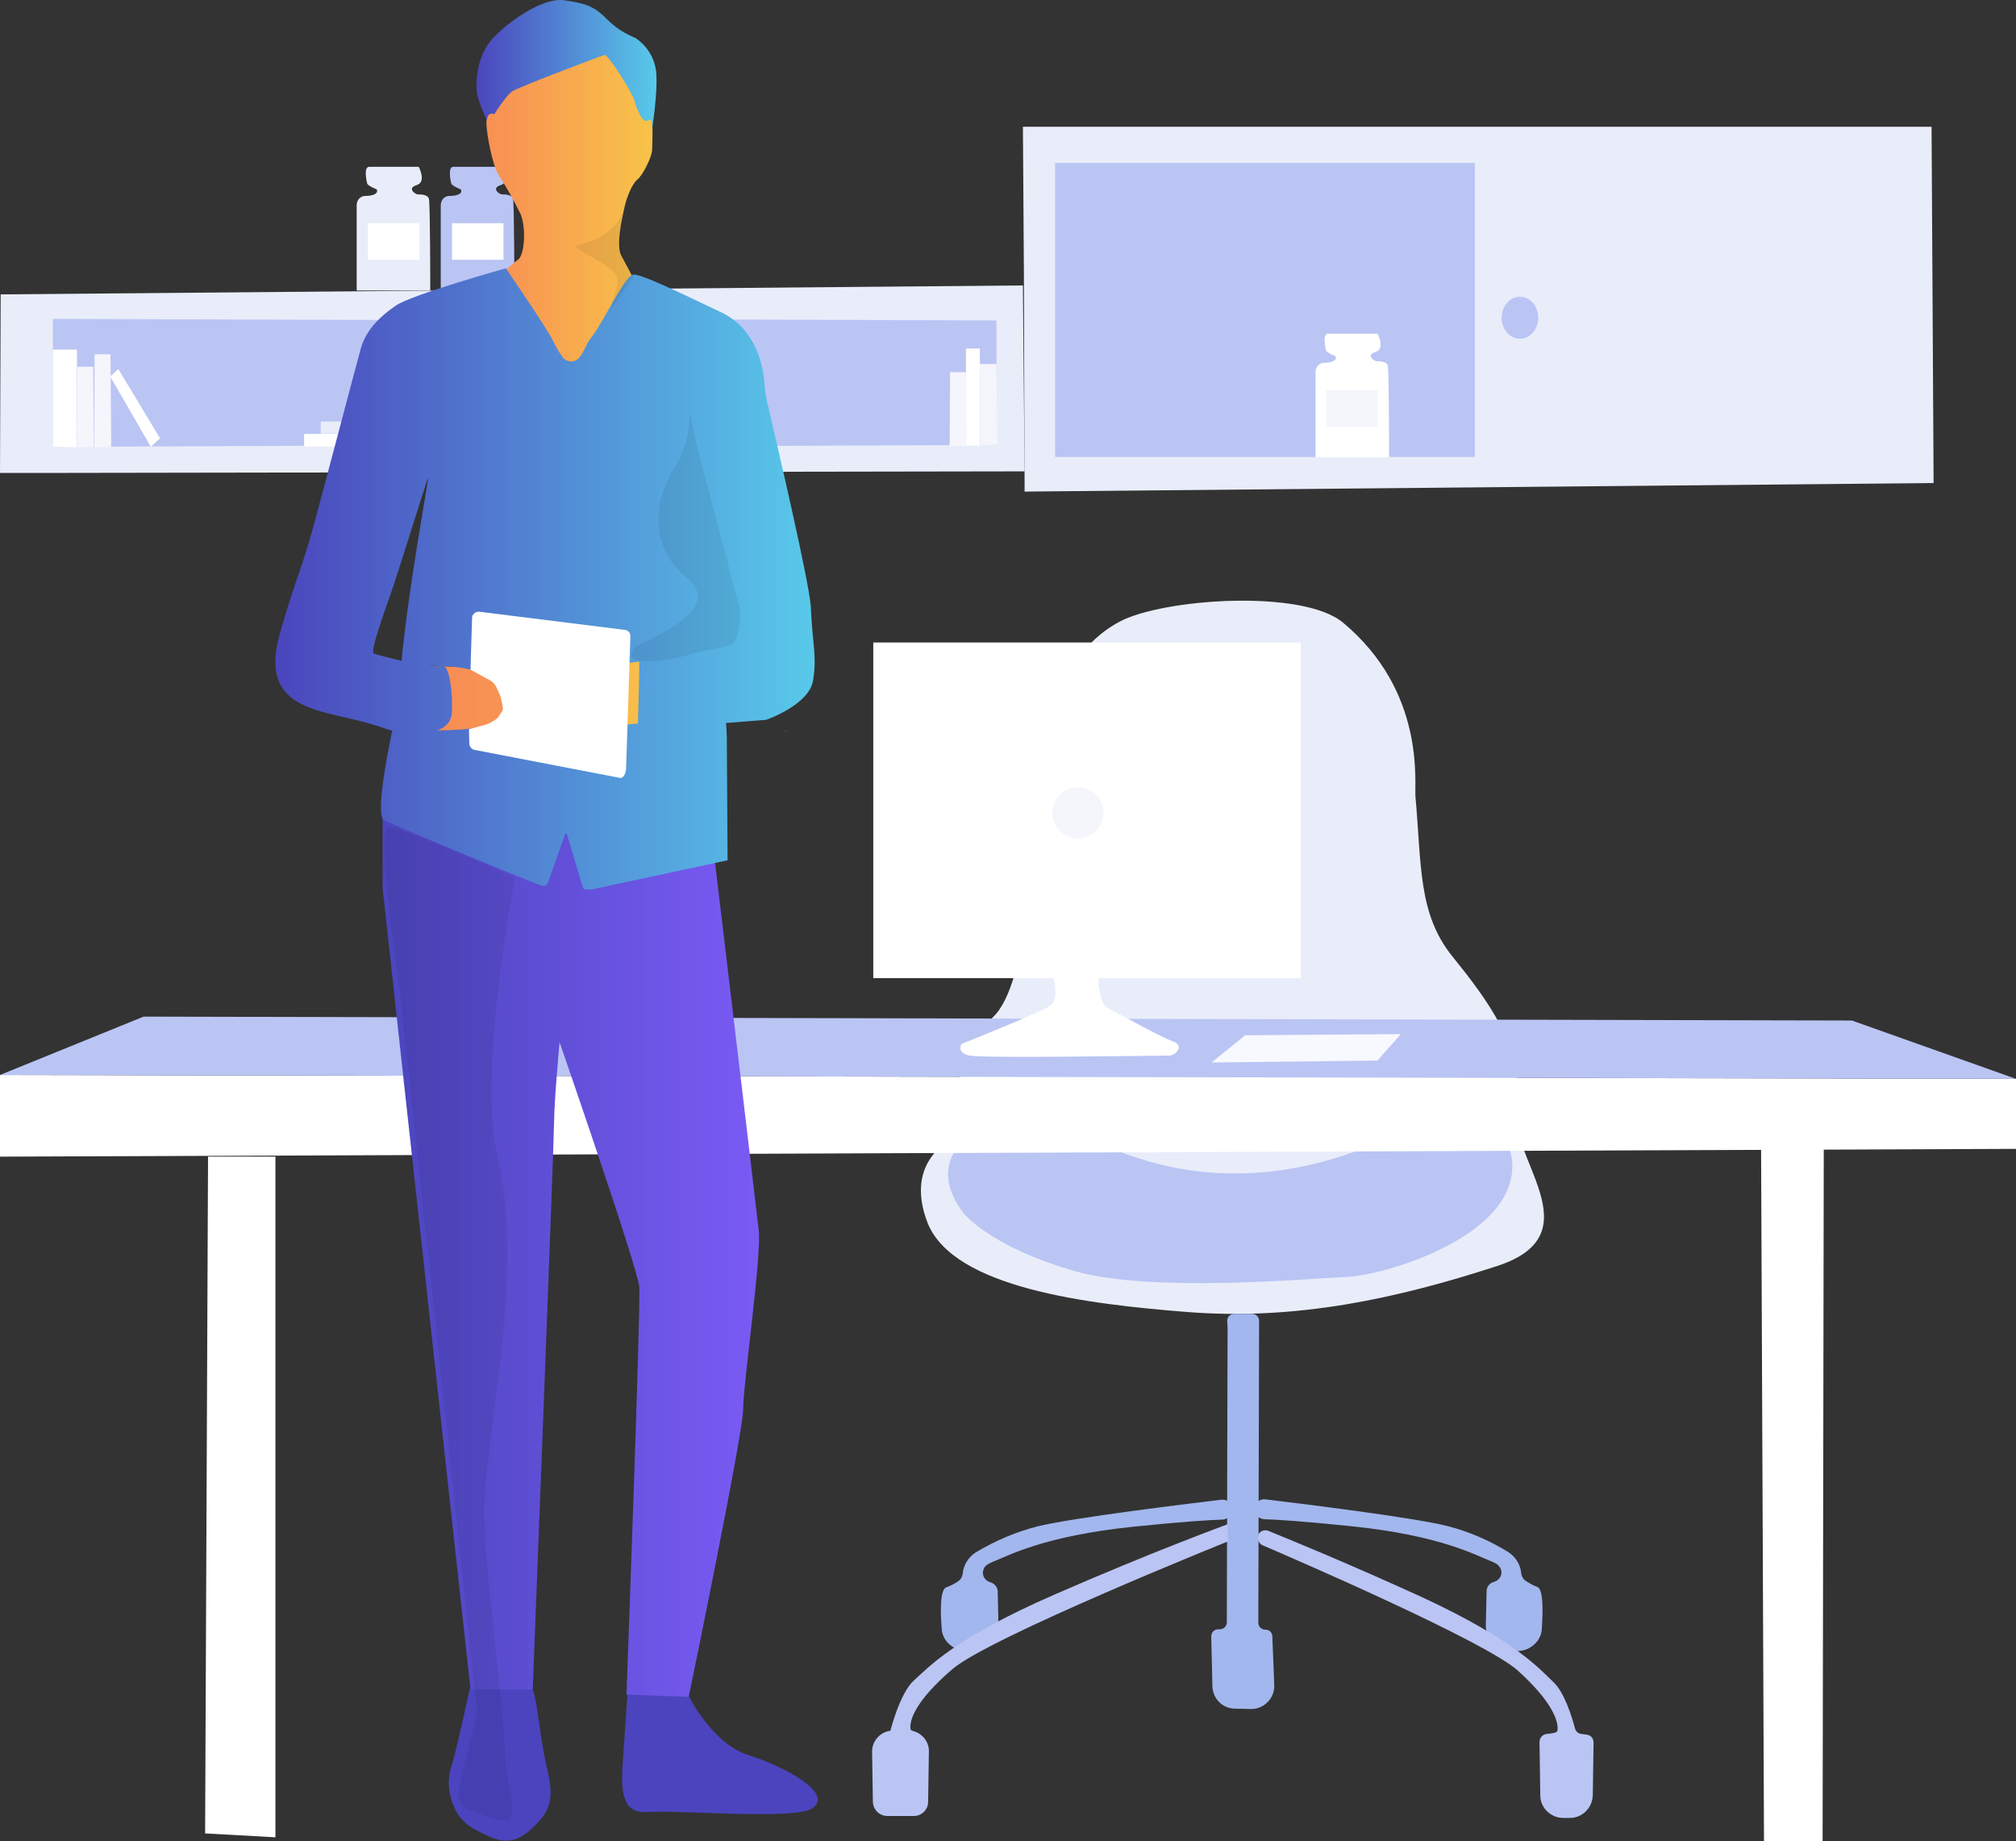 <svg width="2712" height="2477" viewBox="0 0 2712 2477" fill="none" xmlns="http://www.w3.org/2000/svg">
<rect x="0" y="0" width="2712" height="2477" fill="#333333" stroke="none"/>
<path d="M1253.23 1556.07C1271.02 1533.05 1282.53 1506.36 1286.72 1477.58C1291.43 1442.53 1303.99 1398.57 1335.9 1368.23C1384.56 1322.18 1391.36 1127.54 1392.41 1055.33C1392.93 1028.12 1397.12 1000.91 1404.96 975.276C1419.61 929.754 1448.91 866.443 1506.47 836.095C1565.07 805.224 1752.37 792.143 1806.79 837.665C1917.71 930.278 1902.53 1052.19 1904.1 1071.55C1912.47 1162.59 1907.24 1229.05 1953.81 1286.6C2000.37 1344.16 2052.69 1413.75 2039.09 1484.38C2025.49 1555.02 2147.39 1659.67 2013.97 1703.1C1880.56 1746.53 1744 1776.87 1595.41 1764.84C1463.56 1754.37 1283.58 1732.92 1248 1645.54C1231.26 1602.64 1240.15 1573.86 1253.23 1556.07Z" fill="#E9EDFA"/>
<path d="M1286.72 1545.08C1293 1536.19 1300.85 1523.1 1314.97 1515.78C1329.1 1508.45 1357.88 1488.57 1498.62 1546.13C1699.53 1628.8 1864.86 1527.81 1880.56 1525.72C1896.25 1523.63 2038.04 1479.15 2034.38 1572.29C2030.72 1665.42 1862.77 1715.65 1812.02 1717.75C1761.27 1719.84 1549.89 1739.72 1445.77 1709.9C1341.66 1680.07 1301.89 1639.79 1294.57 1629.84C1286.72 1618.86 1260.56 1582.23 1286.72 1545.08Z" fill="#BAC5F4"/>
<path d="M1300.32 2221.1H1310.26C1328.05 2221.62 1343.23 2206.97 1343.23 2189.18C1343.23 2188.66 1343.23 2188.66 1343.23 2188.14L1342.18 2141.05C1342.18 2135.81 1338.52 2131.1 1333.81 2129.01L1330.67 2127.96C1323.87 2125.35 1320.2 2117.5 1323.34 2110.7C1324.39 2108.08 1325.96 2105.99 1328.05 2104.94C1330.15 2103.37 1332.76 2102.33 1334.85 2101.28C1356.83 2092.91 1403.39 2066.22 1525.82 2053.67C1592.79 2046.86 1626.8 2044.77 1644.59 2044.25C1651.92 2043.72 1657.67 2037.97 1657.67 2030.12C1657.67 2029.07 1657.67 2028.03 1657.15 2026.98C1655.58 2020.7 1649.3 2016.52 1642.5 2017.56C1599.6 2022.79 1446.82 2041.11 1396.59 2053.14C1367.29 2060.47 1339.04 2072.5 1312.88 2088.2C1302.94 2094.48 1296.14 2104.94 1295.09 2116.98C1294.57 2121.16 1292.48 2124.83 1289.34 2126.92C1284.1 2130.58 1278.87 2133.2 1273.12 2135.29C1264.75 2137.91 1264.75 2166.68 1266.84 2190.75C1267.36 2206.97 1282.01 2220.58 1300.32 2221.1Z" fill="#A2B7ED"/>
<path d="M2041.7 2221.1H2034.38C2015.02 2221.62 1998.8 2205.93 1998.8 2186.57C1998.8 2186.04 1998.8 2185.52 1998.8 2185L1999.85 2140.52C1999.85 2135.29 2002.99 2130.58 2008.22 2128.49L2011.36 2127.44C2018.16 2124.83 2021.82 2116.98 2018.68 2110.18C2017.64 2108.08 2016.07 2105.99 2013.97 2104.42C2011.88 2102.85 2009.27 2101.8 2007.17 2100.76C1985.2 2092.39 1939.16 2065.7 1817.77 2053.14C1751.85 2046.34 1717.84 2044.25 1700.57 2043.72C1693.25 2043.2 1687.49 2037.45 1687.49 2029.6C1687.49 2028.55 1687.49 2027.5 1688.02 2026.46C1689.59 2020.18 1695.87 2015.99 1702.67 2017.04C1745.57 2022.27 1896.78 2040.58 1945.96 2052.62C1975.26 2059.94 2002.99 2071.98 2028.62 2087.68C2038.57 2093.95 2045.37 2104.42 2046.41 2116.45C2046.94 2120.64 2049.03 2124.3 2052.17 2126.4C2056.88 2129.53 2062.11 2132.67 2067.86 2134.77C2076.24 2137.38 2075.71 2166.68 2074.14 2190.75C2073.62 2206.97 2059.49 2220.58 2041.7 2221.1Z" fill="#A2B7ED"/>
<path d="M1651.39 1786.29L1650.35 2182.38C1650.35 2187.61 1646.16 2191.8 1640.93 2191.8H1638.84C1633.6 2191.8 1629.42 2195.99 1629.42 2201.22C1629.42 2201.22 1629.42 2201.22 1629.42 2201.74L1630.99 2268.72C1631.51 2284.94 1644.59 2298.54 1661.33 2298.54L1682.26 2299.06C1699.53 2299.59 1714.18 2285.46 1714.18 2268.19C1714.18 2267.67 1714.18 2267.15 1714.18 2266.1L1711.56 2201.22C1711.56 2195.99 1707.38 2192.32 1702.14 2192.32C1696.91 2192.32 1692.73 2188.14 1692.73 2182.91L1693.77 1776.87C1693.77 1771.64 1689.59 1767.46 1684.36 1767.46H1660.29C1655.06 1767.46 1650.87 1771.64 1650.87 1776.87C1650.87 1776.87 1650.87 1776.87 1650.87 1777.4L1651.39 1786.29Z" fill="#A2B7ED"/>
<path d="M1651.92 2073.55C1651.92 2073.55 1331.72 2202.26 1281.49 2245.17C1231.26 2288.08 1222.89 2314.76 1224.98 2326.27C1224.98 2327.32 1227.07 2328.36 1229.17 2328.89C1241.72 2332.55 1250.1 2344.06 1249.57 2356.62L1248.53 2424.12C1248.53 2434.58 1239.63 2442.95 1229.69 2442.95H1193.59C1183.13 2442.95 1174.75 2434.58 1174.23 2424.12L1173.18 2357.14C1172.66 2343.02 1183.13 2330.46 1197.25 2328.36H1197.78C1197.78 2328.36 1210.33 2277.61 1229.69 2260.34C1249.05 2243.08 1283.06 2204.36 1417 2145.76C1550.94 2087.15 1651.39 2050.53 1651.39 2050.53L1651.92 2073.55Z" fill="#BAC5F4"/>
<path d="M1692.2 2068.84C1692.2 2073.03 1694.82 2077.21 1698.48 2078.78C1742.43 2097.62 1997.76 2208.02 2041.7 2247.26C2089.32 2290.17 2097.16 2316.85 2095.07 2328.36C2094.55 2330.98 2087.75 2332.03 2080.94 2332.55C2075.19 2333.07 2071 2337.78 2071 2343.54L2072.05 2415.22C2072.05 2431.97 2086.18 2445.57 2102.92 2445.57H2111.81C2128.56 2445.57 2142.16 2431.97 2142.68 2415.22L2143.73 2344.06C2143.73 2338.83 2140.07 2334.12 2134.84 2333.6L2126.99 2332.55C2122.8 2332.03 2119.66 2328.89 2118.62 2324.7C2114.95 2310.57 2104.49 2276.56 2089.84 2262.96C2071.53 2245.69 2039.09 2206.97 1912.47 2148.37C1815.16 2103.9 1737.2 2071.98 1706.33 2059.42C1701.1 2057.33 1694.82 2059.42 1692.73 2064.65C1692.73 2066.22 1692.73 2067.27 1692.2 2068.84Z" fill="#BAC5F4"/>
<path d="M275.93 2466.4L279.872 1555.97H370.535V2471.63L275.93 2466.4Z" fill="white"/>
<path d="M2369.06 1539.75L2373 2476.87H2451.84L2453.41 1543.94L2369.06 1539.75Z" fill="white"/>
<path d="M0 1446.09V1555.97L2712 1545.51V1451.32L0 1446.09Z" fill="white"/>
<path d="M0 1446.09L193.151 1367.61L2491.26 1372.84L2712 1451.32L0 1446.09Z" fill="#BAC5F4"/>
<path d="M1629.84 1429.32L1675.17 1392.69L1884.48 1391.12L1852.95 1426.7L1629.84 1429.32Z" fill="#F8F8FF"/>
<path d="M1749.76 864.308H1174.75V1315.86H1749.76V864.308Z" fill="white"/>
<path d="M1449.96 1128.02C1469.03 1128.02 1484.49 1112.56 1484.49 1093.49C1484.49 1074.41 1469.03 1058.95 1449.96 1058.95C1430.89 1058.95 1415.43 1074.41 1415.43 1093.49C1415.43 1112.56 1430.89 1128.02 1449.96 1128.02Z" fill="#F5F5FC"/>
<path d="M1413.86 1304.87C1413.86 1304.87 1428.51 1343.07 1411.77 1353.53C1395.02 1364 1293.52 1404.29 1293.52 1404.29C1293.52 1404.29 1286.2 1416.32 1303.98 1419.98C1320.2 1423.65 1526.35 1420.51 1570.82 1419.98C1577.1 1420.51 1582.85 1416.85 1585.47 1411.09C1586.52 1407.43 1584.95 1403.24 1577.1 1400.63C1563.49 1395.92 1513.27 1368.18 1491.29 1356.67C1483.44 1352.49 1481.35 1344.64 1479.78 1336.79C1477.17 1324.76 1475.6 1311.68 1483.97 1309.06C1497.05 1304.87 1414.38 1310.11 1414.38 1310.11" fill="white"/>
<path d="M74.801 636.19L1378.34 634.097L1376.06 383.99L0.912 396.025L0 636.19H74.801Z" fill="#E9EDFA"/>
<path d="M727.028 428.988V601.133L1340.49 598.517V431.081L727.028 428.988Z" fill="#BAC5F4"/>
<path d="M71.152 428.988V601.133L684.611 598.517V431.081L71.152 428.988Z" fill="#BAC5F4"/>
<path d="M71.152 470.324H103.535V601.657L71.152 601.133V470.324Z" fill="white"/>
<path d="M103.992 493.347H125.428L126.341 601.133L103.535 601.657L103.992 493.347Z" fill="#F5F5FC"/>
<path d="M644.929 469.277H663.63V600.61L644.929 600.086V469.277Z" fill="white"/>
<path d="M664.086 492.3H685.523L686.435 600.086L663.63 600.61L664.086 492.3Z" fill="#F5F5FC"/>
<path d="M127.253 476.603H148.69L149.602 601.133L126.797 601.656L127.253 476.603Z" fill="#F5F5FC"/>
<path d="M148.234 506.427L159.18 496.485L215.281 589.621L202.966 601.133L148.234 506.427Z" fill="white"/>
<path d="M409.124 600.609H543.675L542.763 582.819L409.124 583.866V600.609Z" fill="white"/>
<path d="M431.474 583.343H566.024L565.568 566.076L431.474 567.123V583.343Z" fill="#E9EDFA"/>
<path d="M748.465 464.045H767.165L767.621 602.179L748.465 601.656V464.045Z" fill="white"/>
<path d="M767.621 493.347H789.058L789.97 601.133L767.621 601.657V493.347Z" fill="#F5F5FC"/>
<path d="M1299.44 468.754H1318.14L1318.59 599.563H1299.44V468.754Z" fill="white"/>
<path d="M1318.14 489.684H1340.49L1341.4 598.517L1318.59 599.04L1318.14 489.684Z" fill="#F5F5FC"/>
<path d="M1278 500.672H1299.44L1300.35 599.563L1277.54 600.087L1278 500.672Z" fill="#F5F5FC"/>
<path d="M726.572 476.603H748.465L748.921 601.656L726.572 602.179V476.603Z" fill="#F5F5FC"/>
<path d="M950.062 506.95L961.009 496.485L1016.65 590.145L1004.79 601.133L950.062 506.95Z" fill="white"/>
<path d="M858.842 600.61H993.392L992.48 583.343L858.842 584.389V600.61Z" fill="white"/>
<path d="M851.544 584.389H985.638L985.182 567.122L851.544 568.169V584.389Z" fill="#E9EDFA"/>
<path d="M1377.43 370.909L1376.06 170.51H2598.42L2601.16 649.794L1378.34 661.305L1377.43 389.222" fill="#E9EDFA"/>
<path d="M506.731 254.751C506.731 254.751 494.872 250.041 493.96 246.902C493.047 243.763 488.942 224.403 496.696 224.403H563.287C563.287 224.403 574.234 244.809 560.551 248.995C546.868 253.181 558.726 261.553 562.375 261.553C566.024 261.553 575.146 261.553 576.97 267.308C578.795 273.064 578.795 390.792 578.795 390.792H479.82V276.203C479.82 269.401 484.381 264.169 490.311 263.646H490.767C501.713 263.646 509.467 260.506 506.731 254.751Z" fill="#E9EDFA"/>
<path d="M564.199 300.272H494.872V349.457H564.199V300.272Z" fill="white"/>
<path d="M619.844 254.751C619.844 254.751 607.985 250.041 607.073 246.902C606.161 243.763 602.056 224.403 609.81 224.403H676.401C676.401 224.403 687.347 244.809 673.664 248.995C659.981 253.181 671.84 261.553 675.489 261.553C679.137 261.553 688.259 261.553 690.084 267.308C691.908 273.064 691.908 390.792 691.908 390.792H592.934V276.203C592.934 269.401 597.495 264.169 603.424 263.646H603.88C615.283 263.646 623.037 260.506 619.844 254.751Z" fill="#BAC5F4"/>
<path d="M677.313 300.272H607.985V349.457H677.313V300.272Z" fill="white"/>
<path d="M736.606 253.181C736.606 253.181 724.748 248.472 723.835 245.333C722.923 242.193 718.818 222.833 726.572 222.833H793.163C793.163 222.833 804.11 243.24 790.427 247.426C776.743 251.611 788.602 259.983 792.251 259.983C795.9 259.983 805.022 259.983 806.846 265.739C808.671 271.494 808.671 389.223 808.671 389.223H709.696V274.634C709.696 267.832 714.257 262.599 720.187 262.076H720.643C731.589 262.076 739.799 258.937 736.606 253.181Z" fill="#E9EDFA"/>
<path d="M794.075 298.703H724.748V347.887H794.075V298.703Z" fill="white"/>
<path d="M1984.05 219.171H1419.39V614.737H1984.05V219.171Z" fill="#BAC5F4"/>
<path d="M2044.71 455.673C2058.31 455.673 2069.34 443.023 2069.34 427.418C2069.34 411.814 2058.31 399.164 2044.71 399.164C2031.11 399.164 2020.08 411.814 2020.08 427.418C2020.08 443.023 2031.11 455.673 2044.71 455.673Z" fill="#BAC5F4"/>
<path d="M1796.59 479.219C1796.59 479.219 1784.73 474.51 1783.82 471.371C1782.91 468.231 1778.8 448.872 1786.56 448.872H1853.15C1853.15 448.872 1864.09 469.278 1850.41 473.464C1836.73 477.65 1848.59 486.021 1852.23 486.021C1855.88 486.021 1865.01 486.021 1866.83 491.777C1868.65 497.533 1868.65 615.261 1868.65 615.261H1769.68V500.672C1769.68 493.87 1774.24 488.638 1780.17 488.114H1780.63C1791.57 488.114 1799.33 484.975 1796.59 479.219Z" fill="white"/>
<path d="M1853.6 524.741H1784.28V573.925H1853.6V524.741Z" fill="#F5F5FC"/>
<path d="M715.088 2271.75L701.484 2271.23L631.898 2271.75C631.898 2271.75 616.725 2342.91 608.354 2372.74C607.83 2374.83 606.261 2379.54 605.214 2383.2C604.168 2388.43 603.645 2393.67 603.645 2398.9C605.214 2426.11 615.155 2448.61 639.223 2461.16C665.383 2474.77 685.788 2486.8 714.041 2461.16C742.294 2435.53 745.957 2419.3 734.969 2374.83C725.028 2329.83 721.366 2273.32 715.088 2271.75Z" fill="#4B44BE"/>
<path d="M1005.99 2360.7C957.854 2345.53 925.939 2280.65 925.939 2280.65L844.319 2275.94C844.319 2275.94 839.61 2341.87 837.517 2375.35C834.378 2419.83 842.226 2439.71 871.526 2437.62C910.243 2434.48 1067.2 2448.61 1092.32 2432.91C1124.23 2411.46 1050.46 2374.83 1005.99 2360.7Z" fill="#4B44BE"/>
<path d="M514.7 1097.09V1194.93L632.944 2272.8H716.657C716.657 2272.8 745.433 1533.47 745.433 1507.83C745.433 1482.19 752.758 1402.13 752.758 1402.13C752.758 1402.13 857.922 1705.61 860.015 1731.25C862.108 1756.36 842.749 2279.6 842.749 2279.6L926.462 2282.74C926.462 2282.74 999.711 1929.03 999.711 1895.55C999.711 1862.06 1024.82 1688.34 1020.64 1654.86C1016.98 1621.37 954.715 1100.23 954.715 1100.23L826.53 1097.09H514.7Z" fill="url(#paint0_linear_520_434)"/>
<path d="M1057.26 984.068L1056.22 982.498C1056.22 983.545 1056.74 984.591 1057.26 984.068ZM811.357 889.362L764.792 908.722L762.176 973.603L813.973 994.01C813.973 993.486 870.479 991.917 870.479 991.393C871.002 988.777 892.977 989.3 902.918 996.103L1078.19 935.93L1084.47 894.071C1084.47 894.071 1097.55 946.918 1038.95 840.701L811.357 889.362ZM1020.64 675.882L1016.98 654.953L1008.08 653.383L1020.64 675.882ZM696.775 112.88C675.324 121.775 664.86 153.169 664.86 153.169C664.86 153.169 654.396 146.891 654.396 164.681C654.396 182.471 663.29 222.76 669.568 233.224C680.556 250.491 690.497 268.281 699.914 287.118C708.286 305.954 705.67 343.627 696.775 349.383C687.881 355.138 528.826 497.459 528.826 497.459L397.502 900.35V916.571L417.384 923.373L438.312 941.163C440.405 941.686 466.565 955.813 470.227 958.429C491.156 968.894 513.13 976.743 536.151 981.975C550.801 985.114 616.725 983.545 616.725 983.545L683.172 981.975L671.661 897.211L573.299 896.164L438.835 889.362L575.392 575.944L1005.47 652.86C929.078 514.725 843.272 359.324 835.424 343.104C829.146 329.5 835.948 297.582 839.61 280.839C842.749 265.665 850.597 246.829 857.399 241.596C864.201 236.364 877.281 211.249 877.281 200.784C877.281 190.319 880.42 147.937 871.525 156.832C868.909 159.448 858.445 143.228 854.783 127.531C849.028 104.508 832.808 88.288 814.496 73.114C814.496 73.114 719.796 104.508 698.345 113.403" fill="url(#paint1_linear_520_434)"/>
<path d="M532.489 411.125C511.561 425.253 492.202 444.089 485.4 468.681C478.599 493.273 428.371 684.254 421.569 708.323C405.35 767.449 395.409 784.716 376.051 853.783C352.506 939.07 406.92 952.151 462.379 964.709C520.455 977.79 520.978 983.545 534.582 983.545C536.674 983.545 605.737 997.673 607.83 958.43C609.4 933.838 604.691 895.118 595.797 896.165C574.868 899.304 506.329 880.991 502.666 878.898C497.957 875.759 517.316 822.389 528.826 789.425C537.198 764.833 568.59 663.325 575.392 643.965C579.054 633.501 557.603 742.857 544.523 849.597C543.999 853.783 538.767 895.119 540.337 895.119C556.033 895.119 598.936 895.642 612.016 897.211C672.185 904.014 683.695 932.791 680.033 955.814C673.231 996.103 526.734 977.267 527.78 982.499C527.78 982.499 502.666 1096.04 516.793 1103.37C528.826 1109.65 693.113 1178.19 728.167 1191.27C731.83 1192.84 736.539 1190.75 737.585 1186.56C737.585 1186.56 737.585 1186.56 737.585 1186.04L760.083 1122.2C760.606 1121.68 761.129 1121.16 762.176 1121.68C762.699 1121.68 762.699 1122.2 762.699 1122.2L783.627 1192.32C784.15 1194.41 785.72 1195.46 786.766 1196.5H796.184L978.783 1157.26C978.783 1157.26 978.259 1085.05 977.736 992.964C977.736 983.545 976.166 949.535 969.365 955.814C962.563 962.093 810.311 981.976 793.568 975.174C758.513 960.523 767.408 923.373 779.965 908.199C794.091 890.933 974.074 882.038 974.597 868.957C977.736 812.447 973.027 664.371 969.888 682.161C965.179 709.893 860.015 862.155 860.015 888.84C860.015 915.525 857.922 981.976 857.922 981.976L1030.58 968.372C1030.58 968.372 1088.66 948.489 1093.89 915.001C1099.12 881.514 1092.84 866.864 1090.75 816.633C1089.18 785.239 1044.71 595.304 1032.15 541.411C1030.06 533.039 1029.01 525.191 1028.49 516.819C1026.92 494.32 1018.02 442.519 969.888 420.02C910.243 391.765 864.201 369.266 852.167 369.266C841.18 369.266 810.311 436.241 794.614 455.077C787.813 463.449 788.859 467.635 779.965 480.192C775.256 486.994 766.361 488.041 759.56 483.332C757.99 482.285 756.944 480.716 755.897 479.146C750.665 471.821 746.48 463.449 742.294 455.6C735.492 441.473 680.556 360.895 680.556 360.895C680.556 360.895 553.417 396.475 532.489 411.125Z" fill="url(#paint2_linear_520_434)"/>
<path d="M813.45 73.637C813.45 73.637 696.775 117.066 688.404 123.345C680.033 129.624 664.86 153.693 664.86 153.693C664.86 153.693 656.488 148.983 654.919 161.541C654.919 161.541 642.885 136.949 641.316 123.345C639.746 109.741 641.316 74.161 663.813 50.615C686.311 27.07 731.307 -3.801 759.037 0.384C786.767 4.57 798.8 7.71 816.066 25.5C833.332 42.767 848.505 47.999 853.737 50.615C858.969 53.231 878.851 67.882 882.513 95.09C885.652 122.298 876.758 176.715 876.758 176.715C876.758 176.715 879.374 155.786 871.002 162.064C865.247 166.774 856.353 147.414 853.737 135.903C850.074 123.868 820.252 76.254 813.45 73.637Z" fill="url(#paint3_linear_520_434)"/>
<g opacity="0.07">
<path d="M852.69 370.835C852.167 368.743 865.247 378.684 849.551 367.696C827.576 351.476 838.04 286.071 838.04 286.071C829.669 303.338 815.543 316.419 798.277 323.221C770.547 333.686 761.652 325.837 805.078 350.952C847.458 375.545 825.483 383.916 822.344 416.357" fill="black"/>
</g>
<g opacity="0.07">
<path d="M937.973 602.106L996.048 821.865C996.048 821.865 995.525 861.108 984.015 866.863C972.504 872.619 935.88 876.282 927.508 880.468C919.137 884.654 830.192 902.967 853.213 871.573C858.445 864.771 978.783 822.388 924.892 778.437C871.002 734.485 880.42 672.743 906.58 630.361C932.741 587.979 926.985 551.875 926.985 551.875L937.973 602.106Z" fill="black"/>
</g>
<g opacity="0.07">
<path d="M692.589 1180.81C692.589 1180.81 642.362 1447.13 668.522 1553.35C707.762 1714.51 651.256 1932.7 651.256 2037.34C651.256 2105.36 677.94 2293.21 680.032 2370.12C680.556 2393.14 697.298 2437.62 684.741 2448.08C679.509 2452.79 647.594 2442.33 630.328 2433.96C620.91 2429.25 615.678 2419.83 616.725 2410.41L627.189 2364.89L641.839 2304.72L537.721 1330.97C537.721 1330.97 504.236 1114.36 523.071 1113.31C541.906 1112.26 693.113 1180.81 692.589 1180.81Z" fill="black"/>
</g>
<path d="M644.978 822.912L841.703 847.504C845.888 848.55 848.505 852.213 847.981 856.922L842.226 1034.82C841.703 1040.58 838.564 1047.9 833.332 1046.33L637.653 1008.66C633.991 1007.61 631.375 1003.95 631.375 1000.29L630.851 980.929L652.303 975.173C658.058 973.604 663.29 970.464 667.476 967.325C668.522 966.802 669.569 965.755 670.092 964.709L674.801 957.907C676.37 955.814 676.893 953.197 676.37 951.105C675.847 946.919 674.277 941.686 673.754 938.547C673.231 937.5 673.231 936.454 672.708 935.407L667.999 924.943C665.906 920.234 662.244 916.571 657.012 913.955L653.872 912.385L632.944 900.874L635.037 831.283C635.037 826.574 639.223 822.912 643.932 822.912C644.455 822.912 644.455 822.912 644.978 822.912Z" fill="white"/>
<defs>
<linearGradient id="paint0_linear_520_434" x1="514.927" y1="1689.53" x2="1021.44" y2="1689.53" gradientUnits="userSpaceOnUse">
<stop stop-color="#4B45BD"/>
<stop offset="1" stop-color="#7A5BF5"/>
</linearGradient>
<linearGradient id="paint1_linear_520_434" x1="397.497" y1="534.296" x2="1085.09" y2="534.296" gradientUnits="userSpaceOnUse">
<stop stop-color="#F87B58"/>
<stop offset="0.41" stop-color="#F89453"/>
<stop offset="0.71" stop-color="#F8C548"/>
<stop offset="1" stop-color="#F89C51"/>
</linearGradient>
<linearGradient id="paint2_linear_520_434" x1="370.227" y1="779.761" x2="1097.02" y2="779.761" gradientUnits="userSpaceOnUse">
<stop stop-color="#4B45BD"/>
<stop offset="1" stop-color="#58CAEA"/>
</linearGradient>
<linearGradient id="paint3_linear_520_434" x1="641.234" y1="87.962" x2="883.18" y2="87.962" gradientUnits="userSpaceOnUse">
<stop stop-color="#4B45BD"/>
<stop offset="1" stop-color="#58CAEA"/>
</linearGradient>
</defs>
</svg>
